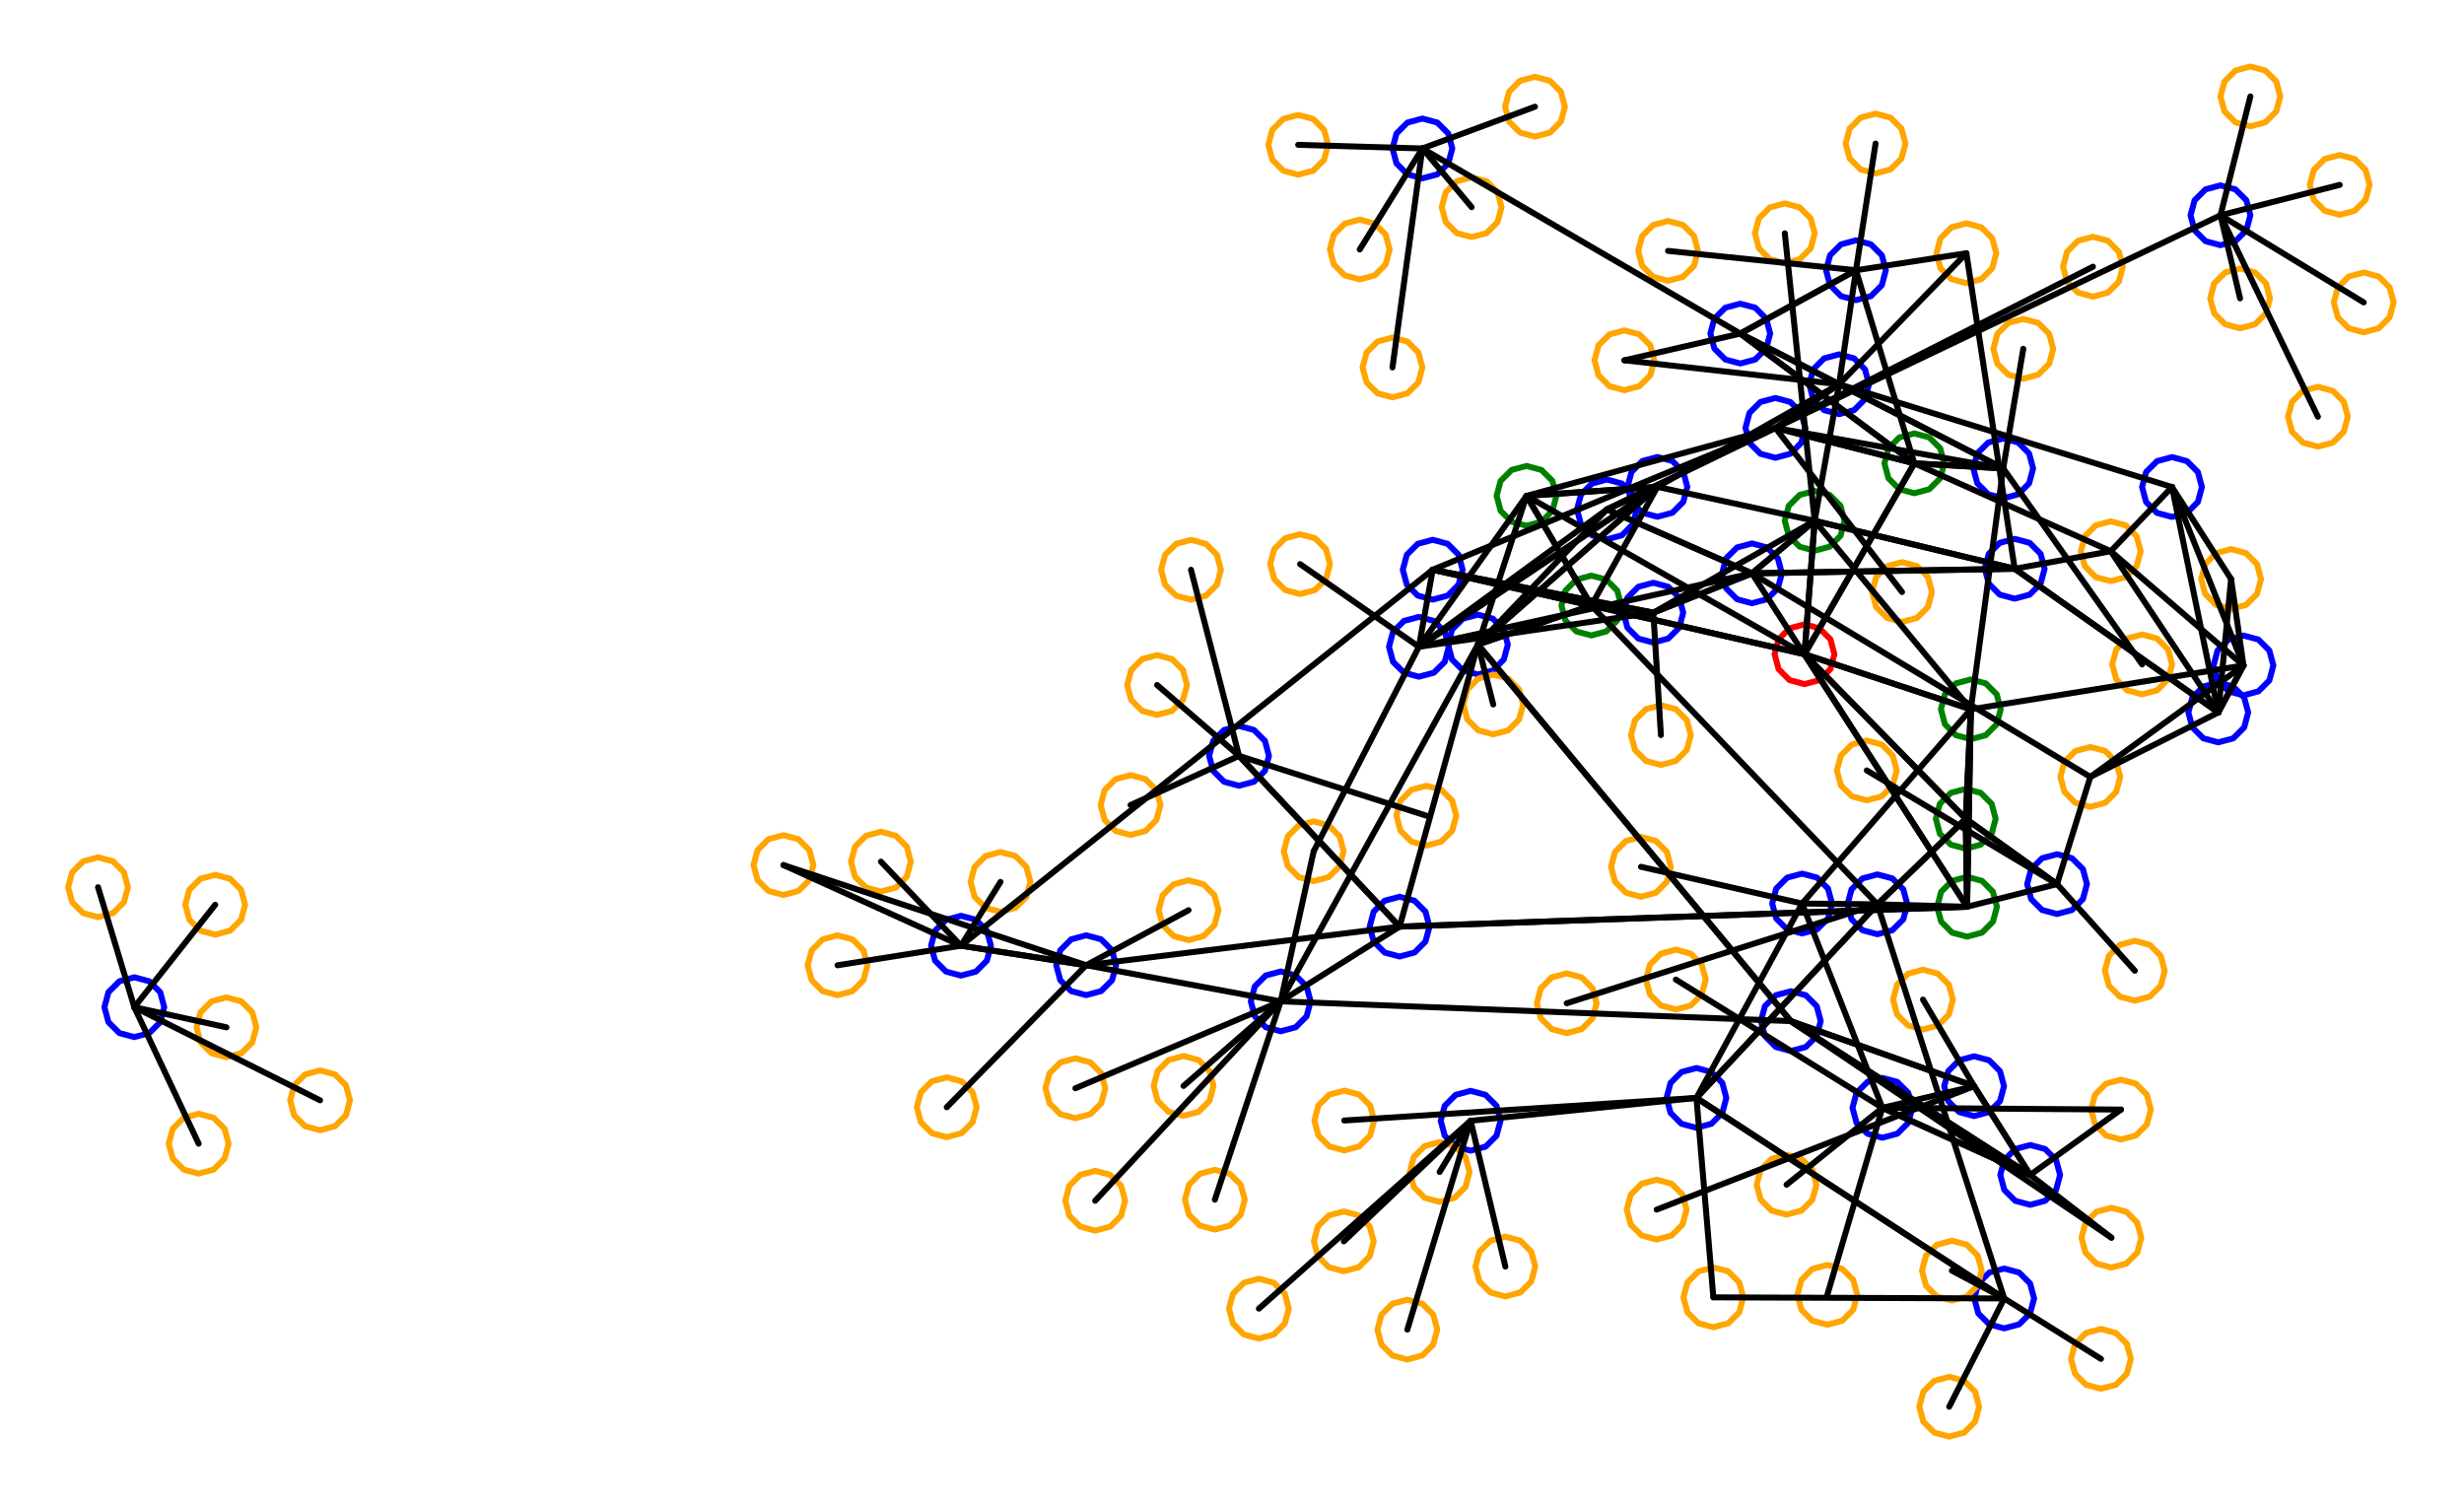 <?xml version="1.0" ?><!DOCTYPE svg  PUBLIC '-//W3C//DTD SVG 1.1//EN'  'http://www.w3.org/Graphics/SVG/1.1/DTD/svg11.dtd'><svg height="252.000" viewBox="-256.000 -137.000 412.000 252.000" width="412.000" xmlns="http://www.w3.org/2000/svg"><line fill="none" stroke="none" stroke-linecap="round" stroke-width="2.0" x1="0.0" x2="0.0" y1="0.0" y2="0.0"/><polygon fill="none" fill-rule="evenodd" points="0.0,0.0 0.0,0.0 0.0,0.0" stroke-linejoin="round"/><line fill="none" stroke="none" stroke-linecap="round" stroke-width="2.0" x1="0.0" x2="0.0" y1="0.0" y2="0.0"/><line fill="none" stroke="none" stroke-linecap="round" stroke-width="2.0" x1="0.0" x2="0.0" y1="0.0" y2="0.0"/><polygon fill="none" fill-rule="evenodd" points="0.0,0.0 0.0,0.0 0.0,0.0" stroke-linejoin="round"/><line fill="none" stroke="none" stroke-linecap="round" stroke-width="2.0" x1="0.0" x2="0.0" y1="0.0" y2="0.0"/><line fill="none" stroke="none" stroke-linecap="round" stroke-width="2.0" x1="0.0" x2="0.0" y1="0.0" y2="0.0"/><polygon fill="none" fill-rule="evenodd" points="0.0,0.0 0.0,0.0 0.0,0.0" stroke-linejoin="round"/><line fill="none" stroke="none" stroke-linecap="round" stroke-width="2.0" x1="0.0" x2="0.0" y1="0.0" y2="0.0"/><line fill="none" stroke="none" stroke-linecap="round" stroke-width="2.0" x1="0.0" x2="0.0" y1="0.0" y2="0.0"/><polygon fill="none" fill-rule="evenodd" points="0.0,0.0 0.0,0.0 0.0,0.0" stroke-linejoin="round"/><line fill="none" stroke="none" stroke-linecap="round" stroke-width="2.0" x1="0.0" x2="0.0" y1="0.0" y2="0.0"/><line fill="none" stroke="none" stroke-linecap="round" stroke-width="2.0" x1="0.0" x2="0.0" y1="0.0" y2="0.0"/><polygon fill="none" fill-rule="evenodd" points="0.0,0.0 0.0,0.0 0.0,0.0" stroke-linejoin="round"/><line fill="none" stroke="none" stroke-linecap="round" stroke-width="2.0" x1="0.0" x2="0.0" y1="0.0" y2="0.0"/><line fill="none" stroke="none" stroke-linecap="round" stroke-width="2.0" x1="0.0" x2="0.0" y1="0.0" y2="0.0"/><polygon fill="none" fill-rule="evenodd" points="0.0,0.0 0.0,0.0 0.0,0.0" stroke-linejoin="round"/><line fill="none" stroke="none" stroke-linecap="round" stroke-width="2.0" x1="0.0" x2="0.0" y1="0.0" y2="0.0"/><line fill="none" stroke="none" stroke-linecap="round" stroke-width="2.0" x1="0.0" x2="0.0" y1="0.0" y2="0.0"/><polygon fill="none" fill-rule="evenodd" points="0.0,0.0 0.0,0.0 0.0,0.0" stroke-linejoin="round"/><line fill="none" stroke="none" stroke-linecap="round" stroke-width="2.0" x1="0.0" x2="0.0" y1="0.0" y2="0.0"/><line fill="none" stroke="none" stroke-linecap="round" stroke-width="2.0" x1="0.0" x2="0.0" y1="0.0" y2="0.0"/><polygon fill="none" fill-rule="evenodd" points="0.0,0.0 0.0,0.0 0.0,0.0" stroke-linejoin="round"/><line fill="none" stroke="none" stroke-linecap="round" stroke-width="2.0" x1="0.0" x2="0.0" y1="0.0" y2="0.0"/><line fill="none" stroke="none" stroke-linecap="round" stroke-width="2.0" x1="0.0" x2="0.0" y1="0.0" y2="0.0"/><polygon fill="none" fill-rule="evenodd" points="0.0,0.0 0.0,0.0 0.0,0.0" stroke-linejoin="round"/><line fill="none" stroke="none" stroke-linecap="round" stroke-width="2.0" x1="0.0" x2="0.0" y1="0.0" y2="0.0"/><line fill="none" stroke="none" stroke-linecap="round" stroke-width="2.0" x1="0.0" x2="0.0" y1="0.0" y2="0.0"/><polygon fill="none" fill-rule="evenodd" points="0.0,0.0 0.0,0.0 0.0,0.0" stroke-linejoin="round"/><line fill="none" stroke="none" stroke-linecap="round" stroke-width="2.0" x1="0.0" x2="0.0" y1="0.0" y2="0.0"/><line fill="none" stroke="none" stroke-linecap="round" stroke-width="2.0" x1="0.0" x2="0.0" y1="0.0" y2="0.0"/><polygon fill="none" fill-rule="evenodd" points="0.0,0.0 0.0,0.0 0.0,0.0" stroke-linejoin="round"/><line fill="none" stroke="none" stroke-linecap="round" stroke-width="2.0" x1="0.0" x2="0.0" y1="0.0" y2="0.0"/><line fill="none" stroke="none" stroke-linecap="round" stroke-width="2.0" x1="0.0" x2="0.0" y1="0.0" y2="0.0"/><polygon fill="none" fill-rule="evenodd" points="0.0,0.0 0.0,0.0 0.0,0.0" stroke-linejoin="round"/><line fill="none" stroke="none" stroke-linecap="round" stroke-width="2.0" x1="0.0" x2="0.0" y1="0.0" y2="0.0"/><line fill="none" stroke="none" stroke-linecap="round" stroke-width="2.0" x1="0.0" x2="0.0" y1="0.0" y2="0.0"/><polygon fill="none" fill-rule="evenodd" points="0.0,0.0 0.0,0.0 0.0,0.0" stroke-linejoin="round"/><line fill="none" stroke="none" stroke-linecap="round" stroke-width="2.0" x1="0.0" x2="0.0" y1="0.0" y2="0.0"/><line fill="none" stroke="none" stroke-linecap="round" stroke-width="2.0" x1="0.0" x2="0.0" y1="0.0" y2="0.0"/><polygon fill="none" fill-rule="evenodd" points="0.0,0.0 0.0,0.0 0.0,0.0" stroke-linejoin="round"/><line fill="none" stroke="none" stroke-linecap="round" stroke-width="2.0" x1="0.0" x2="0.0" y1="0.0" y2="0.0"/><line fill="none" stroke="none" stroke-linecap="round" stroke-width="2.0" x1="0.0" x2="0.0" y1="0.0" y2="0.0"/><polygon fill="none" fill-rule="evenodd" points="0.0,0.0 0.0,0.0 0.0,0.0" stroke-linejoin="round"/><line fill="none" stroke="none" stroke-linecap="round" stroke-width="2.0" x1="0.0" x2="0.0" y1="0.0" y2="0.0"/><line fill="none" stroke="none" stroke-linecap="round" stroke-width="2.0" x1="0.0" x2="0.0" y1="0.0" y2="0.0"/><polygon fill="none" fill-rule="evenodd" points="0.0,0.0 0.0,0.0 0.0,0.0" stroke-linejoin="round"/><line fill="none" stroke="none" stroke-linecap="round" stroke-width="2.0" x1="0.0" x2="0.0" y1="0.0" y2="0.0"/><line fill="none" stroke="none" stroke-linecap="round" stroke-width="2.0" x1="0.0" x2="0.0" y1="0.0" y2="0.0"/><polygon fill="none" fill-rule="evenodd" points="0.0,0.0 0.0,0.0 0.0,0.0" stroke-linejoin="round"/><polyline fill="none" points="114.913,-12.873 117.413,-13.543 119.243,-15.373 119.913,-17.873 119.243,-20.373 117.413,-22.203 114.913,-22.873 112.413,-22.203 110.583,-20.373 109.913,-17.873 110.583,-15.373 112.413,-13.543 114.913,-12.873" stroke="#00f" stroke-linecap="round" stroke-linejoin="round"/><polyline fill="none" points="-239.605,16.352 -237.105,15.682 -235.275,13.852 -234.605,11.352 -235.275,8.852 -237.105,7.022 -239.605,6.352 -242.105,7.022 -243.935,8.852 -244.605,11.352 -243.935,13.852 -242.105,15.682 -239.605,16.352" stroke="#ffa500" stroke-linecap="round" stroke-linejoin="round"/><polyline fill="none" points="-21.979,22.938 -19.479,22.268 -17.649,20.438 -16.979,17.938 -17.649,15.438 -19.479,13.608 -21.979,12.938 -24.479,13.608 -26.309,15.438 -26.979,17.938 -26.309,20.438 -24.479,22.268 -21.979,22.938" stroke="#00f" stroke-linecap="round" stroke-linejoin="round"/><polyline fill="none" points="21.131,-50.591 23.631,-51.261 25.461,-53.091 26.131,-55.591 25.461,-58.091 23.631,-59.921 21.131,-60.591 18.631,-59.921 16.801,-58.091 16.131,-55.591 16.801,-53.091 18.631,-51.261 21.131,-50.591" stroke="#00f" stroke-linecap="round" stroke-linejoin="round"/><polyline fill="none" points="0.663,-114.158 3.163,-114.828 4.993,-116.658 5.663,-119.158 4.993,-121.658 3.163,-123.488 0.663,-124.158 -1.837,-123.488 -3.668,-121.658 -4.337,-119.158 -3.668,-116.658 -1.837,-114.828 0.663,-114.158" stroke="#ffa500" stroke-linecap="round" stroke-linejoin="round"/><polyline fill="none" points="-45.504,86.811 -43.004,86.142 -41.174,84.311 -40.504,81.811 -41.174,79.311 -43.004,77.481 -45.504,76.811 -48.004,77.481 -49.834,79.311 -50.504,81.811 -49.834,84.311 -48.004,86.142 -45.504,86.811" stroke="#ffa500" stroke-linecap="round" stroke-linejoin="round"/><polyline fill="none" points="10.084,-30.752 12.584,-31.422 14.414,-33.252 15.084,-35.752 14.414,-38.252 12.584,-40.083 10.084,-40.752 7.584,-40.083 5.754,-38.252 5.084,-35.752 5.754,-33.252 7.584,-31.422 10.084,-30.752" stroke="#008000" stroke-linecap="round" stroke-linejoin="round"/><polyline fill="none" points="95.295,95.21 97.795,94.54 99.625,92.71 100.295,90.21 99.625,87.71 97.795,85.88 95.295,85.21 92.795,85.88 90.965,87.71 90.295,90.21 90.965,92.71 92.795,94.54 95.295,95.21" stroke="#ffa500" stroke-linecap="round" stroke-linejoin="round"/><polyline fill="none" points="-125,12.647 -122.5,11.977 -120.669,10.147 -120,7.647 -120.669,5.147 -122.5,3.317 -125,2.647 -127.5,3.317 -129.33,5.147 -130,7.647 -129.33,10.147 -127.5,11.977 -125,12.647" stroke="#ffa500" stroke-linecap="round" stroke-linejoin="round"/><polyline fill="none" points="97.041,74.946 99.541,74.277 101.371,72.446 102.041,69.946 101.371,67.446 99.541,65.616 97.041,64.946 94.541,65.616 92.71,67.446 92.041,69.946 92.71,72.446 94.541,74.277 97.041,74.946" stroke="#ffa500" stroke-linecap="round" stroke-linejoin="round"/><polyline fill="none" points="93.958,-87.404 96.458,-88.073 98.288,-89.904 98.958,-92.404 98.288,-94.904 96.458,-96.734 93.958,-97.404 91.458,-96.734 89.628,-94.904 88.958,-92.404 89.628,-89.904 91.458,-88.073 93.958,-87.404" stroke="#ffa500" stroke-linecap="round" stroke-linejoin="round"/><polyline fill="none" points="-202.482,51.98 -199.982,51.31 -198.152,49.48 -197.482,46.98 -198.152,44.48 -199.982,42.65 -202.482,41.98 -204.982,42.65 -206.812,44.48 -207.482,46.98 -206.812,49.48 -204.982,51.31 -202.482,51.98" stroke="#ffa500" stroke-linecap="round" stroke-linejoin="round"/><polyline fill="none" points="100.96,30.316 103.46,29.646 105.29,27.816 105.96,25.316 105.29,22.816 103.46,20.986 100.96,20.316 98.46,20.986 96.63,22.816 95.96,25.316 96.63,27.816 98.46,29.646 100.96,30.316" stroke="#ffa500" stroke-linecap="round" stroke-linejoin="round"/><polyline fill="none" points="-72.872,68.772 -70.372,68.102 -68.542,66.272 -67.872,63.772 -68.542,61.272 -70.372,59.441 -72.872,58.772 -75.372,59.441 -77.202,61.272 -77.872,63.772 -77.202,66.272 -75.372,68.102 -72.872,68.772" stroke="#ffa500" stroke-linecap="round" stroke-linejoin="round"/><polyline fill="none" points="-0.755,-49.09 1.745,-49.759 3.575,-51.59 4.245,-54.09 3.575,-56.59 1.745,-58.42 -0.755,-59.09 -3.255,-58.42 -5.085,-56.59 -5.755,-54.09 -5.085,-51.59 -3.255,-49.759 -0.755,-49.09" stroke="#008000" stroke-linecap="round" stroke-linejoin="round"/><polyline fill="none" points="135.212,-101.085 137.712,-101.755 139.543,-103.585 140.212,-106.085 139.543,-108.585 137.712,-110.415 135.212,-111.085 132.712,-110.415 130.882,-108.585 130.212,-106.085 130.882,-103.585 132.712,-101.755 135.212,-101.085" stroke="#ffa500" stroke-linecap="round" stroke-linejoin="round"/><polyline fill="none" points="-20.681,90.32 -18.181,89.65 -16.351,87.82 -15.681,85.32 -16.351,82.82 -18.181,80.99 -20.681,80.32 -23.181,80.99 -25.011,82.82 -25.681,85.32 -25.011,87.82 -23.181,89.65 -20.681,90.32" stroke="#ffa500" stroke-linecap="round" stroke-linejoin="round"/><polyline fill="none" points="18.38,12.937 20.88,12.267 22.71,10.437 23.38,7.937 22.71,5.437 20.88,3.607 18.38,2.937 15.88,3.607 14.05,5.437 13.38,7.937 14.05,10.437 15.88,12.267 18.38,12.937" stroke="#ffa500" stroke-linecap="round" stroke-linejoin="round"/><polyline fill="none" points="42.726,66.094 45.226,65.424 47.056,63.594 47.726,61.094 47.056,58.594 45.226,56.763 42.726,56.094 40.226,56.763 38.396,58.594 37.726,61.094 38.396,63.594 40.226,65.424 42.726,66.094" stroke="#ffa500" stroke-linecap="round" stroke-linejoin="round"/><polyline fill="none" points="72.906,19.613 75.406,18.943 77.236,17.113 77.906,14.613 77.236,12.113 75.406,10.283 72.906,9.613 70.406,10.283 68.575,12.113 67.906,14.613 68.575,17.113 70.406,18.943 72.906,19.613" stroke="#008000" stroke-linecap="round" stroke-linejoin="round"/><polyline fill="none" points="-23.168,-70.561 -20.668,-71.231 -18.838,-73.061 -18.168,-75.561 -18.838,-78.061 -20.668,-79.891 -23.168,-80.561 -25.668,-79.891 -27.498,-78.061 -28.168,-75.561 -27.498,-73.061 -25.668,-71.231 -23.168,-70.561" stroke="#ffa500" stroke-linecap="round" stroke-linejoin="round"/><polyline fill="none" points="-38.93,-107.785 -36.43,-108.455 -34.6,-110.285 -33.93,-112.785 -34.6,-115.285 -36.43,-117.115 -38.93,-117.785 -41.43,-117.115 -43.26,-115.285 -43.93,-112.785 -43.26,-110.285 -41.43,-108.455 -38.93,-107.785" stroke="#ffa500" stroke-linecap="round" stroke-linejoin="round"/><polyline fill="none" points="-18.166,-107.177 -15.666,-107.847 -13.836,-109.677 -13.166,-112.177 -13.836,-114.677 -15.666,-116.507 -18.166,-117.177 -20.666,-116.507 -22.496,-114.677 -23.166,-112.177 -22.496,-109.677 -20.666,-107.847 -18.166,-107.177" stroke="#00f" stroke-linecap="round" stroke-linejoin="round"/><polyline fill="none" points="73.536,-13.401 76.036,-14.071 77.866,-15.901 78.536,-18.401 77.866,-20.901 76.036,-22.731 73.536,-23.401 71.036,-22.731 69.206,-20.901 68.536,-18.401 69.206,-15.901 71.036,-14.071 73.536,-13.401" stroke="#008000" stroke-linecap="round" stroke-linejoin="round"/><polyline fill="none" points="-28.641,-90.281 -26.141,-90.951 -24.311,-92.781 -23.641,-95.281 -24.311,-97.781 -26.141,-99.611 -28.641,-100.281 -31.141,-99.611 -32.971,-97.781 -33.641,-95.281 -32.971,-92.781 -31.141,-90.951 -28.641,-90.281" stroke="#ffa500" stroke-linecap="round" stroke-linejoin="round"/><polyline fill="none" points="131.573,-62.317 134.073,-62.987 135.904,-64.817 136.573,-67.317 135.904,-69.817 134.073,-71.647 131.573,-72.317 129.073,-71.647 127.243,-69.817 126.573,-67.317 127.243,-64.817 129.073,-62.987 131.573,-62.317" stroke="#ffa500" stroke-linecap="round" stroke-linejoin="round"/><polyline fill="none" points="119.124,-20.734 121.624,-21.404 123.454,-23.234 124.124,-25.734 123.454,-28.234 121.624,-30.064 119.124,-30.734 116.624,-30.064 114.794,-28.234 114.124,-25.734 114.794,-23.234 116.624,-21.404 119.124,-20.734" stroke="#00f" stroke-linecap="round" stroke-linejoin="round"/><polyline fill="none" points="80.873,-36.9 83.373,-37.57 85.203,-39.4 85.873,-41.9 85.203,-44.4 83.373,-46.23 80.873,-46.9 78.373,-46.23 76.543,-44.4 75.873,-41.9 76.543,-39.4 78.373,-37.57 80.873,-36.9" stroke="#00f" stroke-linecap="round" stroke-linejoin="round"/><polyline fill="none" points="40.856,-60.456 43.356,-61.126 45.186,-62.956 45.856,-65.456 45.186,-67.956 43.356,-69.786 40.856,-70.456 38.356,-69.786 36.526,-67.956 35.856,-65.456 36.526,-62.956 38.356,-61.126 40.856,-60.456" stroke="#00f" stroke-linecap="round" stroke-linejoin="round"/><polyline fill="none" points="21.007,70.256 23.507,69.586 25.337,67.756 26.007,65.256 25.337,62.756 23.507,60.925 21.007,60.256 18.507,60.925 16.677,62.756 16.007,65.256 16.677,67.756 18.507,69.586 21.007,70.256" stroke="#ffa500" stroke-linecap="round" stroke-linejoin="round"/><polyline fill="none" points="-18.749,-23.851 -16.249,-24.521 -14.419,-26.351 -13.749,-28.851 -14.419,-31.351 -16.249,-33.182 -18.749,-33.851 -21.249,-33.182 -23.079,-31.351 -23.749,-28.851 -23.079,-26.351 -21.249,-24.521 -18.749,-23.851" stroke="#00f" stroke-linecap="round" stroke-linejoin="round"/><polyline fill="none" points="12.688,-46.82 15.188,-47.49 17.018,-49.32 17.688,-51.82 17.018,-54.32 15.188,-56.15 12.688,-56.82 10.188,-56.15 8.357,-54.32 7.688,-51.82 8.357,-49.32 10.188,-47.49 12.688,-46.82" stroke="#00f" stroke-linecap="round" stroke-linejoin="round"/><polyline fill="none" points="54.33,-86.815 56.83,-87.485 58.66,-89.315 59.33,-91.815 58.66,-94.315 56.83,-96.145 54.33,-96.815 51.83,-96.145 50,-94.315 49.33,-91.815 50,-89.315 51.83,-87.485 54.33,-86.815" stroke="#00f" stroke-linecap="round" stroke-linejoin="round"/><polyline fill="none" points="107.174,-50.567 109.674,-51.237 111.504,-53.067 112.174,-55.567 111.504,-58.067 109.674,-59.898 107.174,-60.567 104.674,-59.898 102.843,-58.067 102.174,-55.567 102.843,-53.067 104.674,-51.237 107.174,-50.567" stroke="#00f" stroke-linecap="round" stroke-linejoin="round"/><polyline fill="none" points="-31.229,55.356 -28.729,54.687 -26.899,52.856 -26.229,50.356 -26.899,47.856 -28.729,46.026 -31.229,45.356 -33.729,46.026 -35.56,47.856 -36.229,50.356 -35.56,52.856 -33.729,54.687 -31.229,55.356" stroke="#ffa500" stroke-linecap="round" stroke-linejoin="round"/><polyline fill="none" points="87.954,15.829 90.454,15.159 92.284,13.329 92.954,10.829 92.284,8.329 90.454,6.499 87.954,5.829 85.454,6.499 83.624,8.329 82.954,10.829 83.624,13.329 85.454,15.159 87.954,15.829" stroke="#00f" stroke-linecap="round" stroke-linejoin="round"/><polyline fill="none" points="120.283,-115.877 122.783,-116.547 124.613,-118.377 125.283,-120.877 124.613,-123.377 122.783,-125.207 120.283,-125.877 117.783,-125.207 115.953,-123.377 115.283,-120.877 115.953,-118.377 117.783,-116.547 120.283,-115.877" stroke="#ffa500" stroke-linecap="round" stroke-linejoin="round"/><polyline fill="none" points="-17.504,4.388 -15.004,3.718 -13.174,1.888 -12.504,-0.612 -13.174,-3.112 -15.004,-4.942 -17.504,-5.612 -20.004,-4.942 -21.834,-3.112 -22.504,-0.612 -21.834,1.888 -20.004,3.718 -17.504,4.388" stroke="#ffa500" stroke-linecap="round" stroke-linejoin="round"/><polyline fill="none" points="-56.857,-36.73 -54.357,-37.4 -52.526,-39.23 -51.857,-41.73 -52.526,-44.23 -54.357,-46.061 -56.857,-46.73 -59.357,-46.061 -61.187,-44.23 -61.857,-41.73 -61.187,-39.23 -59.357,-37.4 -56.857,-36.73" stroke="#ffa500" stroke-linecap="round" stroke-linejoin="round"/><polyline fill="none" points="42.434,-92.984 44.934,-93.654 46.764,-95.484 47.434,-97.984 46.764,-100.484 44.934,-102.314 42.434,-102.984 39.934,-102.314 38.104,-100.484 37.434,-97.984 38.104,-95.484 39.934,-93.654 42.434,-92.984" stroke="#ffa500" stroke-linecap="round" stroke-linejoin="round"/><polyline fill="none" points="93.519,-2.095 96.019,-2.765 97.849,-4.595 98.519,-7.095 97.849,-9.595 96.019,-11.425 93.519,-12.095 91.019,-11.425 89.189,-9.595 88.519,-7.095 89.189,-4.595 91.019,-2.765 93.519,-2.095" stroke="#ffa500" stroke-linecap="round" stroke-linejoin="round"/><polyline fill="none" points="22.915,-90.048 25.415,-90.718 27.246,-92.548 27.915,-95.048 27.246,-97.548 25.415,-99.378 22.915,-100.048 20.415,-99.378 18.585,-97.548 17.915,-95.048 18.585,-92.548 20.415,-90.718 22.915,-90.048" stroke="#ffa500" stroke-linecap="round" stroke-linejoin="round"/><polyline fill="none" points="139.234,-81.435 141.734,-82.105 143.564,-83.935 144.234,-86.435 143.564,-88.935 141.734,-90.765 139.234,-91.435 136.734,-90.765 134.904,-88.935 134.234,-86.435 134.904,-83.935 136.734,-82.105 139.234,-81.435" stroke="#ffa500" stroke-linecap="round" stroke-linejoin="round"/><polyline fill="none" points="15.615,-71.754 18.115,-72.424 19.945,-74.254 20.615,-76.754 19.945,-79.254 18.115,-81.084 15.615,-81.754 13.115,-81.084 11.285,-79.254 10.615,-76.754 11.285,-74.254 13.115,-72.424 15.615,-71.754" stroke="#ffa500" stroke-linecap="round" stroke-linejoin="round"/><polyline fill="none" points="102.182,-20.907 104.682,-21.577 106.512,-23.407 107.182,-25.907 106.512,-28.407 104.682,-30.237 102.182,-30.907 99.682,-30.237 97.851,-28.407 97.182,-25.907 97.851,-23.407 99.682,-21.577 102.182,-20.907" stroke="#ffa500" stroke-linecap="round" stroke-linejoin="round"/><polyline fill="none" points="30.487,84.924 32.987,84.255 34.817,82.424 35.487,79.924 34.817,77.424 32.987,75.594 30.487,74.924 27.987,75.594 26.156,77.424 25.487,79.924 26.156,82.424 27.987,84.255 30.487,84.924" stroke="#ffa500" stroke-linecap="round" stroke-linejoin="round"/><polyline fill="none" points="115.28,-96.004 117.78,-96.674 119.61,-98.504 120.28,-101.004 119.61,-103.504 117.78,-105.335 115.28,-106.004 112.78,-105.335 110.95,-103.504 110.28,-101.004 110.95,-98.504 112.78,-96.674 115.28,-96.004" stroke="#00f" stroke-linecap="round" stroke-linejoin="round"/><polyline fill="none" points="-115.954,29.399 -113.454,28.729 -111.624,26.899 -110.954,24.399 -111.624,21.899 -113.454,20.069 -115.954,19.399 -118.454,20.069 -120.284,21.899 -120.954,24.399 -120.284,26.899 -118.454,28.729 -115.954,29.399" stroke="#ffa500" stroke-linecap="round" stroke-linejoin="round"/><polyline fill="none" points="69.922,103.208 72.422,102.538 74.252,100.708 74.922,98.208 74.252,95.708 72.422,93.878 69.922,93.208 67.422,93.878 65.592,95.708 64.922,98.208 65.592,100.708 67.422,102.538 69.922,103.208" stroke="#ffa500" stroke-linecap="round" stroke-linejoin="round"/><polyline fill="none" points="79.118,85.108 81.618,84.438 83.448,82.608 84.118,80.108 83.448,77.608 81.618,75.778 79.118,75.108 76.618,75.778 74.788,77.608 74.118,80.108 74.788,82.608 76.618,84.438 79.118,85.108" stroke="#00f" stroke-linecap="round" stroke-linejoin="round"/><polyline fill="none" points="-16.438,-36.741 -13.938,-37.411 -12.108,-39.241 -11.438,-41.741 -12.108,-44.241 -13.938,-46.071 -16.438,-46.741 -18.938,-46.071 -20.768,-44.241 -21.438,-41.741 -20.768,-39.241 -18.938,-37.411 -16.438,-36.741" stroke="#00f" stroke-linecap="round" stroke-linejoin="round"/><polyline fill="none" points="-222.782,59.234 -220.282,58.564 -218.452,56.734 -217.782,54.234 -218.452,51.734 -220.282,49.903 -222.782,49.234 -225.282,49.903 -227.112,51.734 -227.782,54.234 -227.112,56.734 -225.282,58.564 -222.782,59.234" stroke="#ffa500" stroke-linecap="round" stroke-linejoin="round"/><polyline fill="none" points="-4.293,79.779 -1.793,79.109 0.037,77.279 0.707,74.779 0.037,72.279 -1.793,70.449 -4.293,69.779 -6.793,70.449 -8.623,72.279 -9.293,74.779 -8.623,77.279 -6.793,79.109 -4.293,79.779" stroke="#ffa500" stroke-linecap="round" stroke-linejoin="round"/><polyline fill="none" points="-233.54,36.407 -231.04,35.737 -229.21,33.907 -228.54,31.407 -229.21,28.907 -231.04,27.077 -233.54,26.407 -236.04,27.077 -237.87,28.907 -238.54,31.407 -237.87,33.907 -236.04,35.737 -233.54,36.407" stroke="#00f" stroke-linecap="round" stroke-linejoin="round"/><polyline fill="none" points="72.792,-89.656 75.292,-90.326 77.122,-92.156 77.792,-94.656 77.122,-97.156 75.292,-98.986 72.792,-99.656 70.292,-98.986 68.462,-97.156 67.792,-94.656 68.462,-92.156 70.292,-90.326 72.792,-89.656" stroke="#ffa500" stroke-linecap="round" stroke-linejoin="round"/><polyline fill="none" points="56.142,-3.18 58.642,-3.85 60.472,-5.68 61.142,-8.18 60.472,-10.68 58.642,-12.51 56.142,-13.18 53.642,-12.51 51.812,-10.68 51.142,-8.18 51.812,-5.68 53.642,-3.85 56.142,-3.18" stroke="#ffa500" stroke-linecap="round" stroke-linejoin="round"/><polyline fill="none" points="5.966,35.752 8.466,35.082 10.296,33.252 10.966,30.752 10.296,28.252 8.466,26.422 5.966,25.752 3.466,26.422 1.635,28.252 0.966,30.752 1.635,33.252 3.466,35.082 5.966,35.752" stroke="#ffa500" stroke-linecap="round" stroke-linejoin="round"/><polyline fill="none" points="-31.306,75.56 -28.806,74.89 -26.976,73.06 -26.306,70.56 -26.976,68.06 -28.806,66.23 -31.306,65.56 -33.806,66.23 -35.636,68.06 -36.306,70.56 -35.636,73.06 -33.806,74.89 -31.306,75.56" stroke="#ffa500" stroke-linecap="round" stroke-linejoin="round"/><polyline fill="none" points="82.308,-73.674 84.808,-74.344 86.638,-76.174 87.308,-78.674 86.638,-81.174 84.808,-83.005 82.308,-83.674 79.808,-83.005 77.978,-81.174 77.308,-78.674 77.978,-76.174 79.808,-74.344 82.308,-73.674" stroke="#ffa500" stroke-linecap="round" stroke-linejoin="round"/><polyline fill="none" points="-220.016,19.278 -217.516,18.608 -215.686,16.778 -215.016,14.278 -215.686,11.778 -217.516,9.948 -220.016,9.278 -222.516,9.948 -224.346,11.778 -225.016,14.278 -224.346,16.778 -222.516,18.608 -220.016,19.278" stroke="#ffa500" stroke-linecap="round" stroke-linejoin="round"/><polyline fill="none" points="72.689,4.903 75.189,4.233 77.019,2.403 77.689,-0.097 77.019,-2.597 75.189,-4.427 72.689,-5.097 70.189,-4.427 68.358,-2.597 67.689,-0.097 68.358,2.403 70.189,4.233 72.689,4.903" stroke="#008000" stroke-linecap="round" stroke-linejoin="round"/><polyline fill="none" points="49.542,84.503 52.042,83.834 53.872,82.003 54.542,79.503 53.872,77.003 52.042,75.173 49.542,74.503 47.042,75.173 45.211,77.003 44.542,79.503 45.211,82.003 47.042,83.834 49.542,84.503" stroke="#ffa500" stroke-linecap="round" stroke-linejoin="round"/><polyline fill="none" points="74.087,49.613 76.587,48.943 78.417,47.113 79.087,44.613 78.417,42.113 76.587,40.283 74.087,39.613 71.587,40.283 69.756,42.113 69.087,44.613 69.756,47.113 71.587,48.943 74.087,49.613" stroke="#00f" stroke-linecap="round" stroke-linejoin="round"/><polyline fill="none" points="-95.315,26.125 -92.815,25.456 -90.985,23.625 -90.315,21.125 -90.985,18.625 -92.815,16.795 -95.315,16.125 -97.815,16.795 -99.646,18.625 -100.315,21.125 -99.646,23.625 -97.815,25.456 -95.315,26.125" stroke="#00f" stroke-linecap="round" stroke-linejoin="round"/><polyline fill="none" points="-52.867,68.595 -50.367,67.925 -48.537,66.095 -47.867,63.595 -48.537,61.095 -50.367,59.265 -52.867,58.595 -55.367,59.265 -57.198,61.095 -57.867,63.595 -57.198,66.095 -55.367,67.925 -52.867,68.595" stroke="#ffa500" stroke-linecap="round" stroke-linejoin="round"/><polyline fill="none" points="96.933,-39.831 99.433,-40.501 101.263,-42.331 101.933,-44.831 101.263,-47.331 99.433,-49.162 96.933,-49.831 94.433,-49.162 92.603,-47.331 91.933,-44.831 92.603,-42.331 94.433,-40.501 96.933,-39.831" stroke="#ffa500" stroke-linecap="round" stroke-linejoin="round"/><polyline fill="none" points="98.64,53.529 101.14,52.86 102.971,51.029 103.64,48.529 102.971,46.029 101.14,44.199 98.64,43.529 96.14,44.199 94.31,46.029 93.64,48.529 94.31,51.029 96.14,52.86 98.64,53.529" stroke="#ffa500" stroke-linecap="round" stroke-linejoin="round"/><polyline fill="none" points="36.944,-36.133 39.444,-36.803 41.275,-38.633 41.944,-41.133 41.275,-43.633 39.444,-45.463 36.944,-46.133 34.444,-45.463 32.614,-43.633 31.944,-41.133 32.614,-38.633 34.444,-36.803 36.944,-36.133" stroke="#00f" stroke-linecap="round" stroke-linejoin="round"/><polyline fill="none" points="117.056,-35.183 119.556,-35.852 121.386,-37.683 122.056,-40.183 121.386,-42.683 119.556,-44.513 117.056,-45.183 114.556,-44.513 112.726,-42.683 112.056,-40.183 112.726,-37.683 114.556,-35.852 117.056,-35.183" stroke="#ffa500" stroke-linecap="round" stroke-linejoin="round"/><polyline fill="none" points="-76.188,49.964 -73.688,49.294 -71.858,47.464 -71.188,44.964 -71.858,42.464 -73.688,40.634 -76.188,39.964 -78.688,40.634 -80.518,42.464 -81.188,44.964 -80.518,47.464 -78.688,49.294 -76.188,49.964" stroke="#ffa500" stroke-linecap="round" stroke-linejoin="round"/><polyline fill="none" points="45.727,-22.611 48.227,-23.281 50.057,-25.111 50.727,-27.611 50.057,-30.111 48.227,-31.942 45.727,-32.611 43.227,-31.942 41.397,-30.111 40.727,-27.611 41.397,-25.111 43.227,-23.281 45.727,-22.611" stroke="#f00" stroke-linecap="round" stroke-linejoin="round"/><polyline fill="none" points="-10.1,55.396 -7.6,54.726 -5.77,52.896 -5.1,50.396 -5.77,47.896 -7.6,46.065 -10.1,45.396 -12.6,46.065 -14.43,47.896 -15.1,50.396 -14.43,52.896 -12.6,54.726 -10.1,55.396" stroke="#00f" stroke-linecap="round" stroke-linejoin="round"/><polyline fill="none" points="57.918,19.208 60.418,18.538 62.248,16.708 62.918,14.208 62.248,11.708 60.418,9.878 57.918,9.208 55.418,9.878 53.588,11.708 52.918,14.208 53.588,16.708 55.418,18.538 57.918,19.208" stroke="#00f" stroke-linecap="round" stroke-linejoin="round"/><polyline fill="none" points="-97.699,53.136 -95.199,52.466 -93.369,50.636 -92.699,48.136 -93.369,45.636 -95.199,43.806 -97.699,43.136 -100.199,43.806 -102.029,45.636 -102.699,48.136 -102.029,50.636 -100.199,52.466 -97.699,53.136" stroke="#ffa500" stroke-linecap="round" stroke-linejoin="round"/><polyline fill="none" points="21.717,-9.093 24.217,-9.763 26.047,-11.593 26.717,-14.093 26.047,-16.593 24.217,-18.423 21.717,-19.093 19.217,-18.423 17.386,-16.593 16.717,-14.093 17.386,-11.593 19.217,-9.763 21.717,-9.093" stroke="#ffa500" stroke-linecap="round" stroke-linejoin="round"/><polyline fill="none" points="24.214,31.792 26.714,31.122 28.544,29.292 29.214,26.792 28.544,24.292 26.714,22.462 24.214,21.792 21.714,22.462 19.884,24.292 19.214,26.792 19.884,29.292 21.714,31.122 24.214,31.792" stroke="#ffa500" stroke-linecap="round" stroke-linejoin="round"/><polyline fill="none" points="34.988,-76.22 37.488,-76.89 39.318,-78.72 39.988,-81.22 39.318,-83.72 37.488,-85.55 34.988,-86.22 32.488,-85.55 30.658,-83.72 29.988,-81.22 30.658,-78.72 32.488,-76.89 34.988,-76.22" stroke="#00f" stroke-linecap="round" stroke-linejoin="round"/><polyline fill="none" points="-9.93,-97.359 -7.43,-98.029 -5.6,-99.859 -4.93,-102.359 -5.6,-104.859 -7.43,-106.689 -9.93,-107.359 -12.43,-106.689 -14.26,-104.859 -14.93,-102.359 -14.26,-99.859 -12.43,-98.029 -9.93,-97.359" stroke="#ffa500" stroke-linecap="round" stroke-linejoin="round"/><polyline fill="none" points="-57.263,20.19 -54.763,19.52 -52.933,17.69 -52.263,15.19 -52.933,12.69 -54.763,10.86 -57.263,10.19 -59.763,10.86 -61.594,12.69 -62.263,15.19 -61.594,17.69 -59.763,19.52 -57.263,20.19" stroke="#ffa500" stroke-linecap="round" stroke-linejoin="round"/><polyline fill="none" points="-108.707,12.072 -106.207,11.403 -104.377,9.572 -103.707,7.072 -104.377,4.572 -106.207,2.742 -108.707,2.072 -111.207,2.742 -113.037,4.572 -113.707,7.072 -113.037,9.572 -111.207,11.403 -108.707,12.072" stroke="#ffa500" stroke-linecap="round" stroke-linejoin="round"/><polyline fill="none" points="-15.283,63.957 -12.783,63.287 -10.952,61.457 -10.283,58.957 -10.952,56.457 -12.783,54.626 -15.283,53.957 -17.783,54.626 -19.613,56.457 -20.283,58.957 -19.613,61.457 -17.783,63.287 -15.283,63.957" stroke="#ffa500" stroke-linecap="round" stroke-linejoin="round"/><polyline fill="none" points="83.464,64.455 85.964,63.785 87.794,61.955 88.464,59.455 87.794,56.955 85.964,55.125 83.464,54.455 80.964,55.125 79.134,56.955 78.464,59.455 79.134,61.955 80.964,63.785 83.464,64.455" stroke="#00f" stroke-linecap="round" stroke-linejoin="round"/><polyline fill="none" points="58.75,53.232 61.25,52.562 63.08,50.732 63.75,48.232 63.08,45.732 61.25,43.902 58.75,43.232 56.25,43.902 54.42,45.732 53.75,48.232 54.42,50.732 56.25,52.562 58.75,53.232" stroke="#00f" stroke-linecap="round" stroke-linejoin="round"/><polyline fill="none" points="-74.386,29.391 -71.886,28.721 -70.055,26.891 -69.386,24.391 -70.055,21.891 -71.886,20.06 -74.386,19.391 -76.886,20.06 -78.716,21.891 -79.386,24.391 -78.716,26.891 -76.886,28.721 -74.386,29.391" stroke="#00f" stroke-linecap="round" stroke-linejoin="round"/><polyline fill="none" points="-66.963,2.608 -64.463,1.938 -62.633,0.108 -61.963,-2.392 -62.633,-4.892 -64.463,-6.722 -66.963,-7.392 -69.463,-6.722 -71.294,-4.892 -71.963,-2.392 -71.294,0.108 -69.463,1.938 -66.963,2.608" stroke="#ffa500" stroke-linecap="round" stroke-linejoin="round"/><polyline fill="none" points="43.438,38.736 45.938,38.066 47.768,36.236 48.438,33.736 47.768,31.236 45.938,29.406 43.438,28.736 40.938,29.406 39.108,31.236 38.438,33.736 39.108,36.236 40.938,38.066 43.438,38.736" stroke="#00f" stroke-linecap="round" stroke-linejoin="round"/><polyline fill="none" points="65.537,35.138 68.037,34.468 69.868,32.638 70.537,30.138 69.868,27.638 68.037,25.808 65.537,25.138 63.037,25.808 61.207,27.638 60.537,30.138 61.207,32.638 63.037,34.468 65.537,35.138" stroke="#ffa500" stroke-linecap="round" stroke-linejoin="round"/><polyline fill="none" points="57.609,-107.997 60.109,-108.667 61.939,-110.497 62.609,-112.997 61.939,-115.497 60.109,-117.327 57.609,-117.997 55.109,-117.327 53.279,-115.497 52.609,-112.997 53.279,-110.497 55.109,-108.667 57.609,-107.997" stroke="#ffa500" stroke-linecap="round" stroke-linejoin="round"/><polyline fill="none" points="-62.525,-17.464 -60.025,-18.134 -58.194,-19.964 -57.525,-22.464 -58.194,-24.964 -60.025,-26.794 -62.525,-27.464 -65.025,-26.794 -66.855,-24.964 -67.525,-22.464 -66.855,-19.964 -65.025,-18.134 -62.525,-17.464" stroke="#ffa500" stroke-linecap="round" stroke-linejoin="round"/><polyline fill="none" points="78.953,-53.679 81.453,-54.349 83.283,-56.179 83.953,-58.679 83.283,-61.179 81.453,-63.009 78.953,-63.679 76.453,-63.009 74.623,-61.179 73.953,-58.679 74.623,-56.179 76.453,-54.349 78.953,-53.679" stroke="#00f" stroke-linecap="round" stroke-linejoin="round"/><polyline fill="none" points="-58.099,49.574 -55.599,48.904 -53.769,47.074 -53.099,44.574 -53.769,42.074 -55.599,40.244 -58.099,39.574 -60.599,40.244 -62.429,42.074 -63.099,44.574 -62.429,47.074 -60.599,48.904 -58.099,49.574" stroke="#ffa500" stroke-linecap="round" stroke-linejoin="round"/><polyline fill="none" points="64.09,-54.53 66.59,-55.2 68.421,-57.03 69.09,-59.53 68.421,-62.03 66.59,-63.86 64.09,-64.53 61.59,-63.86 59.76,-62.03 59.09,-59.53 59.76,-57.03 61.59,-55.2 64.09,-54.53" stroke="#008000" stroke-linecap="round" stroke-linejoin="round"/><polyline fill="none" points="62.037,-33.009 64.537,-33.679 66.367,-35.509 67.037,-38.009 66.367,-40.509 64.537,-42.339 62.037,-43.009 59.537,-42.339 57.707,-40.509 57.037,-38.009 57.707,-35.509 59.537,-33.679 62.037,-33.009" stroke="#ffa500" stroke-linecap="round" stroke-linejoin="round"/><polyline fill="none" points="47.424,-44.916 49.924,-45.586 51.754,-47.416 52.424,-49.916 51.754,-52.416 49.924,-54.246 47.424,-54.916 44.924,-54.246 43.094,-52.416 42.424,-49.916 43.094,-47.416 44.924,-45.586 47.424,-44.916" stroke="#008000" stroke-linecap="round" stroke-linejoin="round"/><polyline fill="none" points="-48.822,-5.617 -46.322,-6.287 -44.492,-8.117 -43.822,-10.617 -44.492,-13.117 -46.322,-14.948 -48.822,-15.617 -51.322,-14.948 -53.152,-13.117 -53.822,-10.617 -53.152,-8.117 -51.322,-6.287 -48.822,-5.617" stroke="#00f" stroke-linecap="round" stroke-linejoin="round"/><polyline fill="none" points="-41.856,35.432 -39.356,34.762 -37.525,32.932 -36.856,30.432 -37.525,27.932 -39.356,26.102 -41.856,25.432 -44.356,26.102 -46.186,27.932 -46.856,30.432 -46.186,32.932 -44.356,34.762 -41.856,35.432" stroke="#00f" stroke-linecap="round" stroke-linejoin="round"/><polyline fill="none" points="-218.139,39.772 -215.639,39.102 -213.809,37.272 -213.139,34.772 -213.809,32.272 -215.639,30.442 -218.139,29.772 -220.639,30.442 -222.469,32.272 -223.139,34.772 -222.469,37.272 -220.639,39.102 -218.139,39.772" stroke="#ffa500" stroke-linecap="round" stroke-linejoin="round"/><polyline fill="none" points="20.446,-29.558 22.946,-30.228 24.776,-32.058 25.446,-34.558 24.776,-37.058 22.946,-38.888 20.446,-39.558 17.946,-38.888 16.116,-37.058 15.446,-34.558 16.116,-32.058 17.946,-30.228 20.446,-29.558" stroke="#00f" stroke-linecap="round" stroke-linejoin="round"/><polyline fill="none" points="70.364,80.458 72.864,79.788 74.695,77.958 75.364,75.458 74.695,72.958 72.864,71.128 70.364,70.458 67.864,71.128 66.034,72.958 65.364,75.458 66.034,77.958 67.864,79.788 70.364,80.458" stroke="#ffa500" stroke-linecap="round" stroke-linejoin="round"/><polyline fill="none" points="-38.615,-37.674 -36.115,-38.344 -34.285,-40.174 -33.615,-42.674 -34.285,-45.174 -36.115,-47.004 -38.615,-47.674 -41.115,-47.004 -42.945,-45.174 -43.615,-42.674 -42.945,-40.174 -41.115,-38.344 -38.615,-37.674" stroke="#ffa500" stroke-linecap="round" stroke-linejoin="round"/><polyline fill="none" points="118.559,-82.109 121.059,-82.779 122.889,-84.609 123.559,-87.109 122.889,-89.609 121.059,-91.439 118.559,-92.109 116.059,-91.439 114.229,-89.609 113.559,-87.109 114.229,-84.609 116.059,-82.779 118.559,-82.109" stroke="#ffa500" stroke-linecap="round" stroke-linejoin="round"/><polyline fill="none" points="-8.879,-24.227 -6.379,-24.897 -4.549,-26.727 -3.879,-29.227 -4.549,-31.727 -6.379,-33.557 -8.879,-34.227 -11.379,-33.557 -13.21,-31.727 -13.879,-29.227 -13.21,-26.727 -11.379,-24.897 -8.879,-24.227" stroke="#00f" stroke-linecap="round" stroke-linejoin="round"/><polyline fill="none" points="45.326,19.075 47.826,18.406 49.656,16.575 50.326,14.075 49.656,11.575 47.826,9.745 45.326,9.075 42.826,9.745 40.996,11.575 40.326,14.075 40.996,16.575 42.826,18.406 45.326,19.075" stroke="#00f" stroke-linecap="round" stroke-linejoin="round"/><polyline fill="none" points="51.513,-67.752 54.013,-68.421 55.843,-70.252 56.513,-72.752 55.843,-75.252 54.013,-77.082 51.513,-77.752 49.013,-77.082 47.183,-75.252 46.513,-72.752 47.183,-70.252 49.013,-68.421 51.513,-67.752" stroke="#00f" stroke-linecap="round" stroke-linejoin="round"/><polyline fill="none" points="-88.711,15.464 -86.211,14.794 -84.381,12.964 -83.711,10.464 -84.381,7.964 -86.211,6.134 -88.711,5.464 -91.211,6.134 -93.041,7.964 -93.711,10.464 -93.041,12.964 -91.211,14.794 -88.711,15.464" stroke="#ffa500" stroke-linecap="round" stroke-linejoin="round"/><polyline fill="none" points="-6.319,-14.209 -3.819,-14.879 -1.989,-16.709 -1.319,-19.209 -1.989,-21.709 -3.819,-23.539 -6.319,-24.209 -8.819,-23.539 -10.649,-21.709 -11.319,-19.209 -10.649,-16.709 -8.819,-14.879 -6.319,-14.209" stroke="#ffa500" stroke-linecap="round" stroke-linejoin="round"/><polyline fill="none" points="-36.337,10.334 -33.837,9.664 -32.007,7.834 -31.337,5.334 -32.007,2.834 -33.837,1.004 -36.337,0.334 -38.837,1.004 -40.667,2.834 -41.337,5.334 -40.667,7.834 -38.837,9.664 -36.337,10.334" stroke="#ffa500" stroke-linecap="round" stroke-linejoin="round"/><polyline fill="none" points="27.658,51.577 30.158,50.907 31.988,49.077 32.658,46.577 31.988,44.077 30.158,42.247 27.658,41.577 25.158,42.247 23.328,44.077 22.658,46.577 23.328,49.077 25.158,50.907 27.658,51.577" stroke="#00f" stroke-linecap="round" stroke-linejoin="round"/><line fill="none" stroke="#000" stroke-linecap="round" x1="114.913" x2="96.933" y1="-17.873" y2="-44.831"/><line fill="none" stroke="#000" stroke-linecap="round" x1="114.913" x2="119.124" y1="-17.873" y2="-25.734"/><line fill="none" stroke="#000" stroke-linecap="round" x1="114.913" x2="117.056" y1="-17.873" y2="-40.183"/><line fill="none" stroke="#000" stroke-linecap="round" x1="114.913" x2="93.519" y1="-17.873" y2="-7.095"/><line fill="none" stroke="#000" stroke-linecap="round" x1="114.913" x2="80.873" y1="-17.873" y2="-41.9"/><line fill="none" stroke="#000" stroke-linecap="round" x1="-21.979" x2="72.906" y1="17.938" y2="14.613"/><line fill="none" stroke="#000" stroke-linecap="round" x1="-21.979" x2="-8.879" y1="17.938" y2="-29.227"/><line fill="none" stroke="#000" stroke-linecap="round" x1="-21.979" x2="-74.386" y1="17.938" y2="24.391"/><line fill="none" stroke="#000" stroke-linecap="round" x1="-21.979" x2="-48.822" y1="17.938" y2="-10.617"/><line fill="none" stroke="#000" stroke-linecap="round" x1="-21.979" x2="-41.856" y1="17.938" y2="30.432"/><line fill="none" stroke="#000" stroke-linecap="round" x1="21.131" x2="-18.749" y1="-55.591" y2="-28.851"/><line fill="none" stroke="#000" stroke-linecap="round" x1="21.131" x2="-8.879" y1="-55.591" y2="-29.227"/><line fill="none" stroke="#000" stroke-linecap="round" x1="21.131" x2="-0.755" y1="-55.591" y2="-54.09"/><line fill="none" stroke="#000" stroke-linecap="round" x1="21.131" x2="10.084" y1="-55.591" y2="-35.752"/><line fill="none" stroke="#000" stroke-linecap="round" x1="21.131" x2="47.424" y1="-55.591" y2="-49.916"/><line fill="none" stroke="#000" stroke-linecap="round" x1="10.084" x2="45.727" y1="-35.752" y2="-27.611"/><line fill="none" stroke="#000" stroke-linecap="round" x1="10.084" x2="-8.879" y1="-35.752" y2="-29.227"/><line fill="none" stroke="#000" stroke-linecap="round" x1="10.084" x2="-0.755" y1="-35.752" y2="-54.09"/><line fill="none" stroke="#000" stroke-linecap="round" x1="10.084" x2="57.918" y1="-35.752" y2="14.208"/><line fill="none" stroke="#000" stroke-linecap="round" x1="10.084" x2="-16.438" y1="-35.752" y2="-41.741"/><line fill="none" stroke="#000" stroke-linecap="round" x1="-0.755" x2="-8.879" y1="-54.09" y2="-29.227"/><line fill="none" stroke="#000" stroke-linecap="round" x1="-0.755" x2="40.856" y1="-54.09" y2="-65.456"/><line fill="none" stroke="#000" stroke-linecap="round" x1="-0.755" x2="45.727" y1="-54.09" y2="-27.611"/><line fill="none" stroke="#000" stroke-linecap="round" x1="-0.755" x2="21.131" y1="-54.09" y2="-55.591"/><line fill="none" stroke="#000" stroke-linecap="round" x1="-0.755" x2="10.084" y1="-54.09" y2="-35.752"/><line fill="none" stroke="#000" stroke-linecap="round" x1="72.906" x2="72.689" y1="14.613" y2="-0.097"/><line fill="none" stroke="#000" stroke-linecap="round" x1="72.906" x2="73.536" y1="14.613" y2="-18.401"/><line fill="none" stroke="#000" stroke-linecap="round" x1="72.906" x2="45.727" y1="14.613" y2="-27.611"/><line fill="none" stroke="#000" stroke-linecap="round" x1="72.906" x2="36.944" y1="14.613" y2="-41.133"/><line fill="none" stroke="#000" stroke-linecap="round" x1="72.906" x2="-21.979" y1="14.613" y2="17.938"/><line fill="none" stroke="#000" stroke-linecap="round" x1="-18.166" x2="0.663" y1="-112.177" y2="-119.158"/><line fill="none" stroke="#000" stroke-linecap="round" x1="-18.166" x2="-9.93" y1="-112.177" y2="-102.359"/><line fill="none" stroke="#000" stroke-linecap="round" x1="-18.166" x2="-23.168" y1="-112.177" y2="-75.561"/><line fill="none" stroke="#000" stroke-linecap="round" x1="-18.166" x2="-38.93" y1="-112.177" y2="-112.785"/><line fill="none" stroke="#000" stroke-linecap="round" x1="-18.166" x2="-28.641" y1="-112.177" y2="-95.281"/><line fill="none" stroke="#000" stroke-linecap="round" x1="73.536" x2="45.727" y1="-18.401" y2="-27.611"/><line fill="none" stroke="#000" stroke-linecap="round" x1="73.536" x2="72.689" y1="-18.401" y2="-0.097"/><line fill="none" stroke="#000" stroke-linecap="round" x1="73.536" x2="72.906" y1="-18.401" y2="14.613"/><line fill="none" stroke="#000" stroke-linecap="round" x1="73.536" x2="78.953" y1="-18.401" y2="-58.679"/><line fill="none" stroke="#000" stroke-linecap="round" x1="73.536" x2="47.424" y1="-18.401" y2="-49.916"/><line fill="none" stroke="#000" stroke-linecap="round" x1="119.124" x2="114.913" y1="-25.734" y2="-17.873"/><line fill="none" stroke="#000" stroke-linecap="round" x1="119.124" x2="96.933" y1="-25.734" y2="-44.831"/><line fill="none" stroke="#000" stroke-linecap="round" x1="119.124" x2="117.056" y1="-25.734" y2="-40.183"/><line fill="none" stroke="#000" stroke-linecap="round" x1="119.124" x2="93.519" y1="-25.734" y2="-7.095"/><line fill="none" stroke="#000" stroke-linecap="round" x1="119.124" x2="73.536" y1="-25.734" y2="-18.401"/><line fill="none" stroke="#000" stroke-linecap="round" x1="80.873" x2="47.424" y1="-41.9" y2="-49.916"/><line fill="none" stroke="#000" stroke-linecap="round" x1="80.873" x2="96.933" y1="-41.9" y2="-44.831"/><line fill="none" stroke="#000" stroke-linecap="round" x1="80.873" x2="72.792" y1="-41.9" y2="-94.656"/><line fill="none" stroke="#000" stroke-linecap="round" x1="80.873" x2="114.913" y1="-41.9" y2="-17.873"/><line fill="none" stroke="#000" stroke-linecap="round" x1="80.873" x2="36.944" y1="-41.9" y2="-41.133"/><line fill="none" stroke="#000" stroke-linecap="round" x1="40.856" x2="93.958" y1="-65.456" y2="-92.404"/><line fill="none" stroke="#000" stroke-linecap="round" x1="40.856" x2="64.09" y1="-65.456" y2="-59.53"/><line fill="none" stroke="#000" stroke-linecap="round" x1="40.856" x2="62.037" y1="-65.456" y2="-38.009"/><line fill="none" stroke="#000" stroke-linecap="round" x1="40.856" x2="115.28" y1="-65.456" y2="-101.004"/><line fill="none" stroke="#000" stroke-linecap="round" x1="40.856" x2="12.688" y1="-65.456" y2="-51.82"/><line fill="none" stroke="#000" stroke-linecap="round" x1="-18.749" x2="21.131" y1="-28.851" y2="-55.591"/><line fill="none" stroke="#000" stroke-linecap="round" x1="-18.749" x2="-36.337" y1="-28.851" y2="5.334"/><line fill="none" stroke="#000" stroke-linecap="round" x1="-18.749" x2="36.944" y1="-28.851" y2="-41.133"/><line fill="none" stroke="#000" stroke-linecap="round" x1="-18.749" x2="-0.755" y1="-28.851" y2="-54.09"/><line fill="none" stroke="#000" stroke-linecap="round" x1="-18.749" x2="-38.615" y1="-28.851" y2="-42.674"/><line fill="none" stroke="#000" stroke-linecap="round" x1="12.688" x2="40.856" y1="-51.82" y2="-65.456"/><line fill="none" stroke="#000" stroke-linecap="round" x1="12.688" x2="36.944" y1="-51.82" y2="-41.133"/><line fill="none" stroke="#000" stroke-linecap="round" x1="12.688" x2="-18.749" y1="-51.82" y2="-28.851"/><line fill="none" stroke="#000" stroke-linecap="round" x1="12.688" x2="21.131" y1="-51.82" y2="-55.591"/><line fill="none" stroke="#000" stroke-linecap="round" x1="12.688" x2="-8.879" y1="-51.82" y2="-29.227"/><line fill="none" stroke="#000" stroke-linecap="round" x1="54.33" x2="72.792" y1="-91.815" y2="-94.656"/><line fill="none" stroke="#000" stroke-linecap="round" x1="54.33" x2="34.988" y1="-91.815" y2="-81.22"/><line fill="none" stroke="#000" stroke-linecap="round" x1="54.33" x2="64.09" y1="-91.815" y2="-59.53"/><line fill="none" stroke="#000" stroke-linecap="round" x1="54.33" x2="22.915" y1="-91.815" y2="-95.048"/><line fill="none" stroke="#000" stroke-linecap="round" x1="54.33" x2="57.609" y1="-91.815" y2="-112.997"/><line fill="none" stroke="#000" stroke-linecap="round" x1="107.174" x2="96.933" y1="-55.567" y2="-44.831"/><line fill="none" stroke="#000" stroke-linecap="round" x1="107.174" x2="114.913" y1="-55.567" y2="-17.873"/><line fill="none" stroke="#000" stroke-linecap="round" x1="107.174" x2="117.056" y1="-55.567" y2="-40.183"/><line fill="none" stroke="#000" stroke-linecap="round" x1="107.174" x2="119.124" y1="-55.567" y2="-25.734"/><line fill="none" stroke="#000" stroke-linecap="round" x1="107.174" x2="51.513" y1="-55.567" y2="-72.752"/><line fill="none" stroke="#000" stroke-linecap="round" x1="87.954" x2="93.519" y1="10.829" y2="-7.095"/><line fill="none" stroke="#000" stroke-linecap="round" x1="87.954" x2="56.142" y1="10.829" y2="-8.18"/><line fill="none" stroke="#000" stroke-linecap="round" x1="87.954" x2="100.96" y1="10.829" y2="25.316"/><line fill="none" stroke="#000" stroke-linecap="round" x1="87.954" x2="72.906" y1="10.829" y2="14.613"/><line fill="none" stroke="#000" stroke-linecap="round" x1="87.954" x2="72.689" y1="10.829" y2="-0.097"/><line fill="none" stroke="#000" stroke-linecap="round" x1="115.28" x2="120.283" y1="-101.004" y2="-120.877"/><line fill="none" stroke="#000" stroke-linecap="round" x1="115.28" x2="118.559" y1="-101.004" y2="-87.109"/><line fill="none" stroke="#000" stroke-linecap="round" x1="115.28" x2="139.234" y1="-101.004" y2="-86.435"/><line fill="none" stroke="#000" stroke-linecap="round" x1="115.28" x2="131.573" y1="-101.004" y2="-67.317"/><line fill="none" stroke="#000" stroke-linecap="round" x1="115.28" x2="135.212" y1="-101.004" y2="-106.085"/><line fill="none" stroke="#000" stroke-linecap="round" x1="79.118" x2="69.922" y1="80.108" y2="98.208"/><line fill="none" stroke="#000" stroke-linecap="round" x1="79.118" x2="30.487" y1="80.108" y2="79.924"/><line fill="none" stroke="#000" stroke-linecap="round" x1="79.118" x2="70.364" y1="80.108" y2="75.458"/><line fill="none" stroke="#000" stroke-linecap="round" x1="79.118" x2="27.658" y1="80.108" y2="46.577"/><line fill="none" stroke="#000" stroke-linecap="round" x1="79.118" x2="95.295" y1="80.108" y2="90.21"/><line fill="none" stroke="#000" stroke-linecap="round" x1="-16.438" x2="20.446" y1="-41.741" y2="-34.558"/><line fill="none" stroke="#000" stroke-linecap="round" x1="-16.438" x2="-18.749" y1="-41.741" y2="-28.851"/><line fill="none" stroke="#000" stroke-linecap="round" x1="-16.438" x2="40.856" y1="-41.741" y2="-65.456"/><line fill="none" stroke="#000" stroke-linecap="round" x1="-16.438" x2="10.084" y1="-41.741" y2="-35.752"/><line fill="none" stroke="#000" stroke-linecap="round" x1="-16.438" x2="-95.315" y1="-41.741" y2="21.125"/><line fill="none" stroke="#000" stroke-linecap="round" x1="-233.54" x2="-218.139" y1="31.407" y2="34.772"/><line fill="none" stroke="#000" stroke-linecap="round" x1="-233.54" x2="-239.605" y1="31.407" y2="11.352"/><line fill="none" stroke="#000" stroke-linecap="round" x1="-233.54" x2="-220.016" y1="31.407" y2="14.278"/><line fill="none" stroke="#000" stroke-linecap="round" x1="-233.54" x2="-222.782" y1="31.407" y2="54.234"/><line fill="none" stroke="#000" stroke-linecap="round" x1="-233.54" x2="-202.482" y1="31.407" y2="46.98"/><line fill="none" stroke="#000" stroke-linecap="round" x1="72.689" x2="57.918" y1="-0.097" y2="14.208"/><line fill="none" stroke="#000" stroke-linecap="round" x1="72.689" x2="72.906" y1="-0.097" y2="14.613"/><line fill="none" stroke="#000" stroke-linecap="round" x1="72.689" x2="87.954" y1="-0.097" y2="10.829"/><line fill="none" stroke="#000" stroke-linecap="round" x1="72.689" x2="73.536" y1="-0.097" y2="-18.401"/><line fill="none" stroke="#000" stroke-linecap="round" x1="72.689" x2="45.727" y1="-0.097" y2="-27.611"/><line fill="none" stroke="#000" stroke-linecap="round" x1="74.087" x2="58.75" y1="44.613" y2="48.232"/><line fill="none" stroke="#000" stroke-linecap="round" x1="74.087" x2="43.438" y1="44.613" y2="33.736"/><line fill="none" stroke="#000" stroke-linecap="round" x1="74.087" x2="83.464" y1="44.613" y2="59.455"/><line fill="none" stroke="#000" stroke-linecap="round" x1="74.087" x2="65.537" y1="44.613" y2="30.138"/><line fill="none" stroke="#000" stroke-linecap="round" x1="74.087" x2="21.007" y1="44.613" y2="65.256"/><line fill="none" stroke="#000" stroke-linecap="round" x1="-95.315" x2="-125" y1="21.125" y2="7.647"/><line fill="none" stroke="#000" stroke-linecap="round" x1="-95.315" x2="-88.711" y1="21.125" y2="10.464"/><line fill="none" stroke="#000" stroke-linecap="round" x1="-95.315" x2="-74.386" y1="21.125" y2="24.391"/><line fill="none" stroke="#000" stroke-linecap="round" x1="-95.315" x2="-108.707" y1="21.125" y2="7.072"/><line fill="none" stroke="#000" stroke-linecap="round" x1="-95.315" x2="-115.954" y1="21.125" y2="24.399"/><line fill="none" stroke="#000" stroke-linecap="round" x1="36.944" x2="47.424" y1="-41.133" y2="-49.916"/><line fill="none" stroke="#000" stroke-linecap="round" x1="36.944" x2="93.519" y1="-41.133" y2="-7.095"/><line fill="none" stroke="#000" stroke-linecap="round" x1="36.944" x2="80.873" y1="-41.133" y2="-41.9"/><line fill="none" stroke="#000" stroke-linecap="round" x1="36.944" x2="20.446" y1="-41.133" y2="-34.558"/><line fill="none" stroke="#000" stroke-linecap="round" x1="36.944" x2="12.688" y1="-41.133" y2="-51.82"/><line fill="none" stroke="#000" stroke-linecap="round" x1="45.727" x2="10.084" y1="-27.611" y2="-35.752"/><line fill="none" stroke="#000" stroke-linecap="round" x1="45.727" x2="47.424" y1="-27.611" y2="-49.916"/><line fill="none" stroke="#000" stroke-linecap="round" x1="45.727" x2="64.09" y1="-27.611" y2="-59.53"/><line fill="none" stroke="#000" stroke-linecap="round" x1="45.727" x2="72.689" y1="-27.611" y2="-0.097"/><line fill="none" stroke="#000" stroke-linecap="round" x1="45.727" x2="73.536" y1="-27.611" y2="-18.401"/><line fill="none" stroke="#000" stroke-linecap="round" x1="-10.1" x2="-20.681" y1="50.396" y2="85.32"/><line fill="none" stroke="#000" stroke-linecap="round" x1="-10.1" x2="-31.306" y1="50.396" y2="70.56"/><line fill="none" stroke="#000" stroke-linecap="round" x1="-10.1" x2="-45.504" y1="50.396" y2="81.811"/><line fill="none" stroke="#000" stroke-linecap="round" x1="-10.1" x2="-4.293" y1="50.396" y2="74.779"/><line fill="none" stroke="#000" stroke-linecap="round" x1="-10.1" x2="-15.283" y1="50.396" y2="58.957"/><line fill="none" stroke="#000" stroke-linecap="round" x1="57.918" x2="27.658" y1="14.208" y2="46.577"/><line fill="none" stroke="#000" stroke-linecap="round" x1="57.918" x2="72.689" y1="14.208" y2="-0.097"/><line fill="none" stroke="#000" stroke-linecap="round" x1="57.918" x2="72.906" y1="14.208" y2="14.613"/><line fill="none" stroke="#000" stroke-linecap="round" x1="57.918" x2="5.966" y1="14.208" y2="30.752"/><line fill="none" stroke="#000" stroke-linecap="round" x1="57.918" x2="79.118" y1="14.208" y2="80.108"/><line fill="none" stroke="#000" stroke-linecap="round" x1="34.988" x2="78.953" y1="-81.22" y2="-58.679"/><line fill="none" stroke="#000" stroke-linecap="round" x1="34.988" x2="64.09" y1="-81.22" y2="-59.53"/><line fill="none" stroke="#000" stroke-linecap="round" x1="34.988" x2="54.33" y1="-81.22" y2="-91.815"/><line fill="none" stroke="#000" stroke-linecap="round" x1="34.988" x2="-18.166" y1="-81.22" y2="-112.177"/><line fill="none" stroke="#000" stroke-linecap="round" x1="34.988" x2="15.615" y1="-81.22" y2="-76.754"/><line fill="none" stroke="#000" stroke-linecap="round" x1="83.464" x2="43.438" y1="59.455" y2="33.736"/><line fill="none" stroke="#000" stroke-linecap="round" x1="83.464" x2="74.087" y1="59.455" y2="44.613"/><line fill="none" stroke="#000" stroke-linecap="round" x1="83.464" x2="97.041" y1="59.455" y2="69.946"/><line fill="none" stroke="#000" stroke-linecap="round" x1="83.464" x2="98.64" y1="59.455" y2="48.529"/><line fill="none" stroke="#000" stroke-linecap="round" x1="83.464" x2="58.75" y1="59.455" y2="48.232"/><line fill="none" stroke="#000" stroke-linecap="round" x1="58.75" x2="42.726" y1="48.232" y2="61.094"/><line fill="none" stroke="#000" stroke-linecap="round" x1="58.75" x2="98.64" y1="48.232" y2="48.529"/><line fill="none" stroke="#000" stroke-linecap="round" x1="58.75" x2="49.542" y1="48.232" y2="79.503"/><line fill="none" stroke="#000" stroke-linecap="round" x1="58.75" x2="83.464" y1="48.232" y2="59.455"/><line fill="none" stroke="#000" stroke-linecap="round" x1="58.75" x2="24.214" y1="48.232" y2="26.792"/><line fill="none" stroke="#000" stroke-linecap="round" x1="-74.386" x2="-125" y1="24.391" y2="7.647"/><line fill="none" stroke="#000" stroke-linecap="round" x1="-74.386" x2="-95.315" y1="24.391" y2="21.125"/><line fill="none" stroke="#000" stroke-linecap="round" x1="-74.386" x2="-57.263" y1="24.391" y2="15.19"/><line fill="none" stroke="#000" stroke-linecap="round" x1="-74.386" x2="-41.856" y1="24.391" y2="30.432"/><line fill="none" stroke="#000" stroke-linecap="round" x1="-74.386" x2="-97.699" y1="24.391" y2="48.136"/><line fill="none" stroke="#000" stroke-linecap="round" x1="43.438" x2="74.087" y1="33.736" y2="44.613"/><line fill="none" stroke="#000" stroke-linecap="round" x1="43.438" x2="83.464" y1="33.736" y2="59.455"/><line fill="none" stroke="#000" stroke-linecap="round" x1="43.438" x2="-8.879" y1="33.736" y2="-29.227"/><line fill="none" stroke="#000" stroke-linecap="round" x1="43.438" x2="-41.856" y1="33.736" y2="30.432"/><line fill="none" stroke="#000" stroke-linecap="round" x1="43.438" x2="97.041" y1="33.736" y2="69.946"/><line fill="none" stroke="#000" stroke-linecap="round" x1="78.953" x2="64.09" y1="-58.679" y2="-59.53"/><line fill="none" stroke="#000" stroke-linecap="round" x1="78.953" x2="34.988" y1="-58.679" y2="-81.22"/><line fill="none" stroke="#000" stroke-linecap="round" x1="78.953" x2="40.856" y1="-58.679" y2="-65.456"/><line fill="none" stroke="#000" stroke-linecap="round" x1="78.953" x2="102.182" y1="-58.679" y2="-25.907"/><line fill="none" stroke="#000" stroke-linecap="round" x1="78.953" x2="82.308" y1="-58.679" y2="-78.674"/><line fill="none" stroke="#000" stroke-linecap="round" x1="64.09" x2="34.988" y1="-59.53" y2="-81.22"/><line fill="none" stroke="#000" stroke-linecap="round" x1="64.09" x2="78.953" y1="-59.53" y2="-58.679"/><line fill="none" stroke="#000" stroke-linecap="round" x1="64.09" x2="96.933" y1="-59.53" y2="-44.831"/><line fill="none" stroke="#000" stroke-linecap="round" x1="64.09" x2="40.856" y1="-59.53" y2="-65.456"/><line fill="none" stroke="#000" stroke-linecap="round" x1="64.09" x2="45.727" y1="-59.53" y2="-27.611"/><line fill="none" stroke="#000" stroke-linecap="round" x1="47.424" x2="45.727" y1="-49.916" y2="-27.611"/><line fill="none" stroke="#000" stroke-linecap="round" x1="47.424" x2="36.944" y1="-49.916" y2="-41.133"/><line fill="none" stroke="#000" stroke-linecap="round" x1="47.424" x2="80.873" y1="-49.916" y2="-41.9"/><line fill="none" stroke="#000" stroke-linecap="round" x1="47.424" x2="51.513" y1="-49.916" y2="-72.752"/><line fill="none" stroke="#000" stroke-linecap="round" x1="47.424" x2="42.434" y1="-49.916" y2="-97.984"/><line fill="none" stroke="#000" stroke-linecap="round" x1="-48.822" x2="-21.979" y1="-10.617" y2="17.938"/><line fill="none" stroke="#000" stroke-linecap="round" x1="-48.822" x2="-17.504" y1="-10.617" y2="-0.612"/><line fill="none" stroke="#000" stroke-linecap="round" x1="-48.822" x2="-66.963" y1="-10.617" y2="-2.392"/><line fill="none" stroke="#000" stroke-linecap="round" x1="-48.822" x2="-62.525" y1="-10.617" y2="-22.464"/><line fill="none" stroke="#000" stroke-linecap="round" x1="-48.822" x2="-56.857" y1="-10.617" y2="-41.73"/><line fill="none" stroke="#000" stroke-linecap="round" x1="-41.856" x2="-36.337" y1="30.432" y2="5.334"/><line fill="none" stroke="#000" stroke-linecap="round" x1="-41.856" x2="-58.099" y1="30.432" y2="44.574"/><line fill="none" stroke="#000" stroke-linecap="round" x1="-41.856" x2="-72.872" y1="30.432" y2="63.772"/><line fill="none" stroke="#000" stroke-linecap="round" x1="-41.856" x2="-52.867" y1="30.432" y2="63.595"/><line fill="none" stroke="#000" stroke-linecap="round" x1="-41.856" x2="-76.188" y1="30.432" y2="44.964"/><line fill="none" stroke="#000" stroke-linecap="round" x1="20.446" x2="21.717" y1="-34.558" y2="-14.093"/><line fill="none" stroke="#000" stroke-linecap="round" x1="20.446" x2="-16.438" y1="-34.558" y2="-41.741"/><line fill="none" stroke="#000" stroke-linecap="round" x1="20.446" x2="36.944" y1="-34.558" y2="-41.133"/><line fill="none" stroke="#000" stroke-linecap="round" x1="20.446" x2="47.424" y1="-34.558" y2="-49.916"/><line fill="none" stroke="#000" stroke-linecap="round" x1="20.446" x2="-18.749" y1="-34.558" y2="-28.851"/><line fill="none" stroke="#000" stroke-linecap="round" x1="-8.879" x2="-41.856" y1="-29.227" y2="30.432"/><line fill="none" stroke="#000" stroke-linecap="round" x1="-8.879" x2="43.438" y1="-29.227" y2="33.736"/><line fill="none" stroke="#000" stroke-linecap="round" x1="-8.879" x2="10.084" y1="-29.227" y2="-35.752"/><line fill="none" stroke="#000" stroke-linecap="round" x1="-8.879" x2="-6.319" y1="-29.227" y2="-19.209"/><line fill="none" stroke="#000" stroke-linecap="round" x1="-8.879" x2="21.131" y1="-29.227" y2="-55.591"/><line fill="none" stroke="#000" stroke-linecap="round" x1="45.326" x2="57.918" y1="14.075" y2="14.208"/><line fill="none" stroke="#000" stroke-linecap="round" x1="45.326" x2="27.658" y1="14.075" y2="46.577"/><line fill="none" stroke="#000" stroke-linecap="round" x1="45.326" x2="18.38" y1="14.075" y2="7.937"/><line fill="none" stroke="#000" stroke-linecap="round" x1="45.326" x2="58.75" y1="14.075" y2="48.232"/><line fill="none" stroke="#000" stroke-linecap="round" x1="45.326" x2="73.536" y1="14.075" y2="-18.401"/><line fill="none" stroke="#000" stroke-linecap="round" x1="51.513" x2="72.792" y1="-72.752" y2="-94.656"/><line fill="none" stroke="#000" stroke-linecap="round" x1="51.513" x2="40.856" y1="-72.752" y2="-65.456"/><line fill="none" stroke="#000" stroke-linecap="round" x1="51.513" x2="54.33" y1="-72.752" y2="-91.815"/><line fill="none" stroke="#000" stroke-linecap="round" x1="51.513" x2="15.615" y1="-72.752" y2="-76.754"/><line fill="none" stroke="#000" stroke-linecap="round" x1="51.513" x2="21.131" y1="-72.752" y2="-55.591"/><line fill="none" stroke="#000" stroke-linecap="round" x1="27.658" x2="57.918" y1="46.577" y2="14.208"/><line fill="none" stroke="#000" stroke-linecap="round" x1="27.658" x2="79.118" y1="46.577" y2="80.108"/><line fill="none" stroke="#000" stroke-linecap="round" x1="27.658" x2="30.487" y1="46.577" y2="79.924"/><line fill="none" stroke="#000" stroke-linecap="round" x1="27.658" x2="-10.1" y1="46.577" y2="50.396"/><line fill="none" stroke="#000" stroke-linecap="round" x1="27.658" x2="-31.229" y1="46.577" y2="50.356"/></svg>
